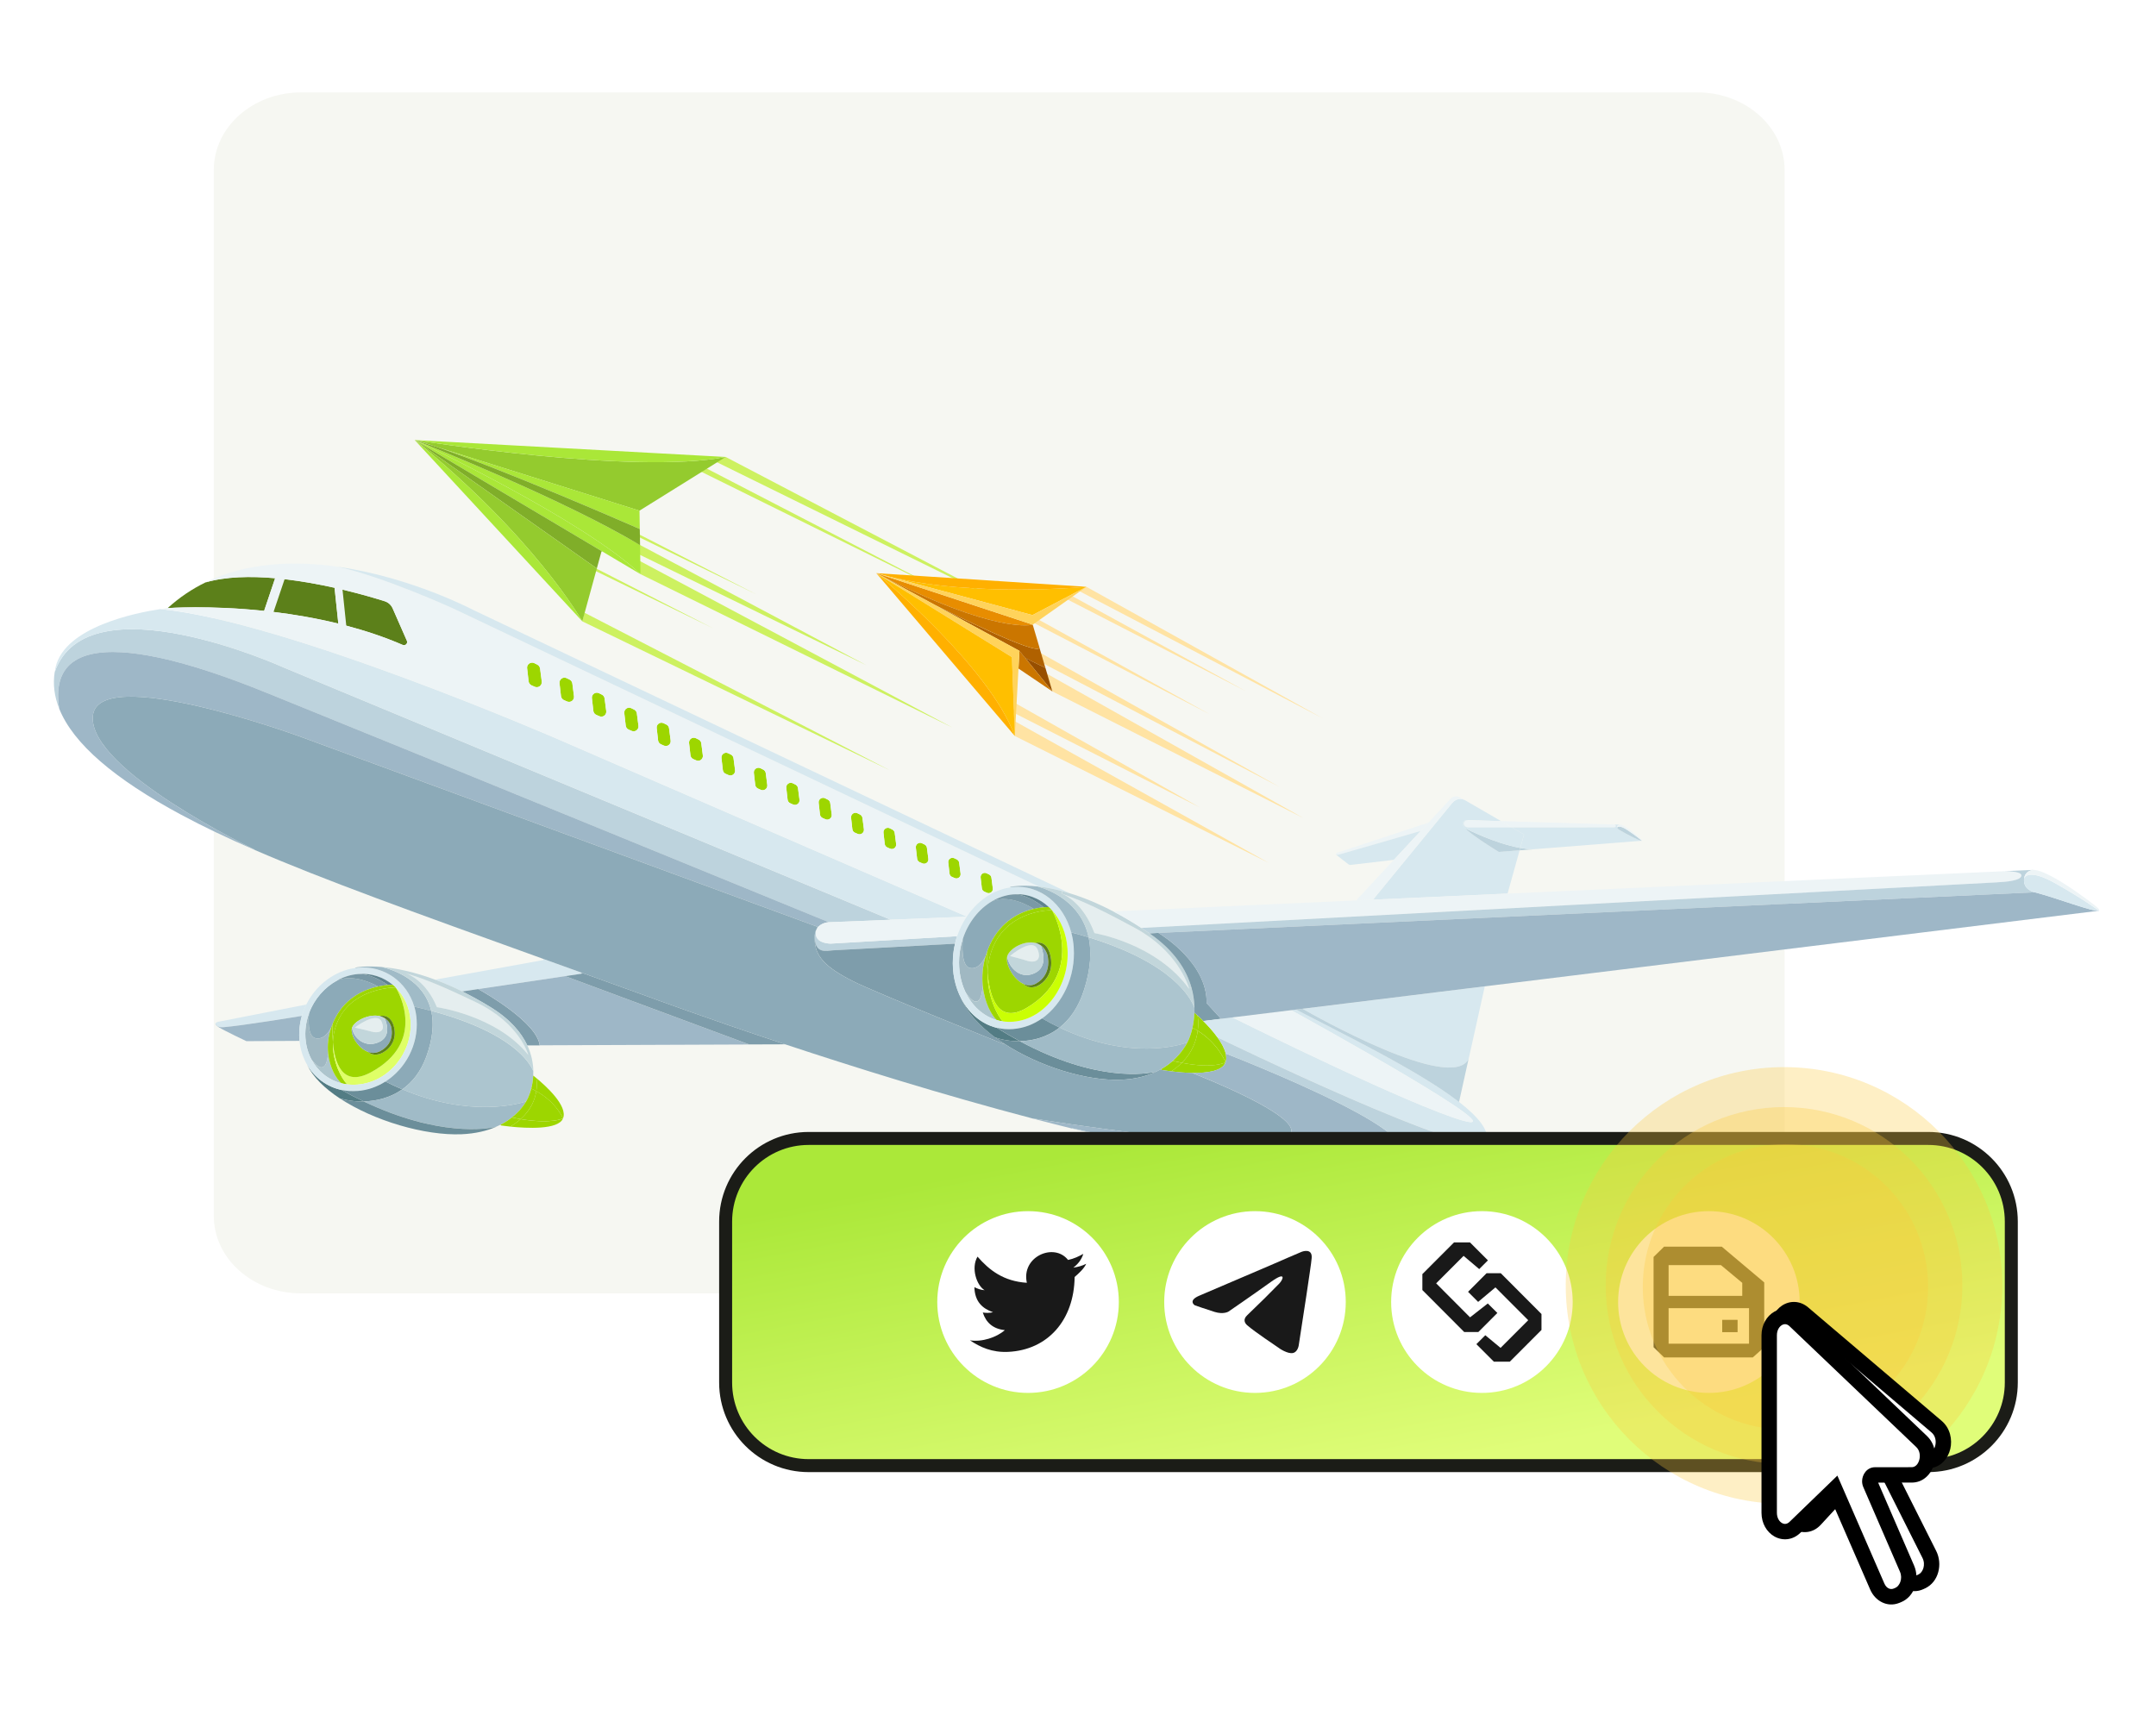 <svg width="280" height="222" viewBox="0 0 280 222" fill="none" xmlns="http://www.w3.org/2000/svg">
<path d="M220.427 12H39.105C32.842 12 27.766 16.506 27.766 22.064V157.937C27.766 163.494 32.842 168 39.105 168H220.427C226.689 168 231.766 163.494 231.766 157.937V22.064C231.766 16.506 226.689 12 220.427 12Z" fill="#F6F7F2"/>
<path d="M94.246 59.355L133.118 79.72L92.648 59.814L94.246 59.355Z" fill="#CDF160"/>
<path d="M75.898 79.58L115.577 100.059L75.629 80.711L75.898 79.58Z" fill="#CDF160"/>
<path d="M82.668 72.64L123.654 94.486L83.185 74.58L82.668 72.64Z" fill="#CDF160"/>
<path d="M81.359 69.851L112.547 86.424L82.824 71.93L81.359 69.851Z" fill="#CDF160"/>
<path d="M82.758 69.285L98.222 77.196L82.449 69.507L82.758 69.285Z" fill="#CDF160"/>
<path d="M77.16 73.706L92.625 81.617L76.852 73.928L77.16 73.706Z" fill="#CDF160"/>
<path d="M91.514 60.72L123.517 77.293L90.879 61.181L91.514 60.72Z" fill="#CDF160"/>
<path d="M53.859 57.157C54.251 57.222 82.282 61.707 94.246 59.355L83.047 66.332L56.793 58.081C55.691 57.705 54.696 57.39 53.859 57.161V57.157Z" fill="#94CB2E"/>
<path d="M94.246 59.355C82.282 61.707 54.251 57.222 53.859 57.157L94.246 59.355Z" fill="#AAE738"/>
<path d="M83.183 74.579L78.157 71.594L53.859 57.161C53.859 57.161 53.859 57.161 53.863 57.161C54.362 57.397 75.636 67.438 83.183 74.579Z" fill="#AAE738"/>
<path d="M78.16 71.594L78.099 71.691L77.51 73.838L53.859 57.161L78.16 71.594Z" fill="#80AE29"/>
<path d="M56.793 58.081L83.051 66.328L83.09 68.716C81.051 67.825 65.475 61.038 56.793 58.081Z" fill="#AAE738"/>
<path d="M53.863 57.161C54.327 57.344 73.263 64.854 83.123 70.817L83.184 74.579C75.636 67.438 54.362 57.397 53.863 57.161Z" fill="#AAE738"/>
<path d="M83.122 70.817C73.263 64.854 54.326 57.344 53.863 57.161H53.859L56.793 58.081C65.471 61.038 81.051 67.825 83.09 68.716L83.126 70.817H83.122Z" fill="#80AE29"/>
<path d="M75.625 80.707C75.528 80.539 69.324 69.647 53.859 57.161L77.51 73.838L75.625 80.711V80.707Z" fill="#94CB2E"/>
<path d="M75.625 80.707L53.855 57.157C69.327 69.646 75.532 80.539 75.625 80.707Z" fill="#AAE738"/>
<path d="M141.089 76.219L171.766 93.297L139.875 76.627L141.089 76.219Z" fill="#FFE3A3"/>
<path d="M131.172 93.336L164.751 112.068L131.793 95.602L131.172 93.336Z" fill="#FFE3A3"/>
<path d="M135.582 87.301L169.236 106.24L136.674 89.81L135.582 87.301Z" fill="#FFE3A3"/>
<path d="M134.059 84.212L166.194 102.231L134.306 85.561L134.059 84.212Z" fill="#FFE3A3"/>
<path d="M139.121 77.357L161.781 89.768L138.227 77.658L139.121 77.357Z" fill="#FFE3A3"/>
<path d="M134.758 80.414L157.145 92.796L133.875 80.708L134.758 80.414Z" fill="#FFE3A3"/>
<path d="M131.922 91.367L155.828 104.884L131.527 92.52L131.922 91.367Z" fill="#FFE3A3"/>
<path d="M141.089 76.219L134.084 79.895L115.539 74.916C126.591 77.608 141.089 76.219 141.089 76.219Z" fill="#FFBF00"/>
<path d="M113.809 74.45L141.093 76.219C141.093 76.219 126.598 77.611 115.543 74.915L113.809 74.45Z" fill="#FFB000"/>
<path d="M135.77 86.754L136.671 89.81L133.156 85.476L135.77 86.754Z" fill="#974F00"/>
<path d="M133.156 85.475L136.672 89.81L132.273 86.839H132.27L132.392 84.537L133.156 85.475Z" fill="#CB7600"/>
<path d="M113.809 74.45L134.12 81.137C134.12 81.137 129.431 82.522 113.809 74.45Z" fill="#E88D00"/>
<path d="M113.809 74.45C113.923 74.543 128.494 86.51 131.794 95.598L113.809 74.45Z" fill="#FFB000"/>
<path d="M132.393 84.538L121.398 78.574C122.838 79.301 134.813 85.304 134.992 84.126L135.768 86.757L133.154 85.483L132.389 84.541L132.393 84.538Z" fill="#B06100"/>
<path d="M121.403 78.57L113.809 74.45C129.431 82.522 134.12 81.137 134.12 81.137L135 84.122C134.821 85.3 122.846 79.297 121.406 78.57H121.403Z" fill="#CB7600"/>
<path d="M131.417 85.353L113.809 74.45L121.403 78.57L132.393 84.537L132.271 86.839L131.794 95.602L131.417 85.353Z" fill="#FFD35B"/>
<path d="M131.794 95.602C128.494 86.514 113.923 74.547 113.809 74.454L131.417 85.358L131.794 95.606V95.602Z" fill="#FFBF00"/>
<path d="M134.12 81.137L113.809 74.45C114.376 74.618 114.954 74.772 115.543 74.915L134.088 79.895L141.093 76.219L134.12 81.137Z" fill="#FFD35B"/>
<path d="M7.101 87.31C6.856 88.889 7.058 90.474 7.697 92.069C5.477 78.308 28.573 87.544 34.847 90.084C53.066 97.454 107.636 119.795 107.636 119.795L115.673 119.47L36.78 86.675C36.78 86.675 11.329 75.138 7.101 87.31Z" fill="#BDD3DD"/>
<path d="M7.229 86.637C7.176 86.861 7.134 87.085 7.102 87.309C11.335 75.143 36.786 86.674 36.786 86.674L115.679 119.464L125.542 119.069L125.552 119.058L72.467 96.023C72.467 96.023 37.154 80.666 20.809 79.118C17.753 79.577 8.454 81.402 7.229 86.637Z" fill="#D7E8EF"/>
<path d="M34.846 90.079C28.573 87.539 5.476 78.302 7.697 92.064C9.502 96.583 14.833 101.162 23.54 105.836C26.389 107.367 29.51 108.851 33.078 110.398L33.094 110.366C33.094 110.366 11.526 100.057 12.053 93.046C12.58 86.039 38.867 95.633 38.867 95.633L106.177 120.387C106.145 120.462 106.113 120.531 106.086 120.601C106.608 119.816 107.63 119.784 107.63 119.784C107.63 119.784 53.06 97.442 34.841 90.073L34.846 90.079Z" fill="#9EB7C7"/>
<path d="M21.777 78.991C21.777 78.991 27.124 78.596 34.298 79.353L35.73 75.106C32.524 74.818 29.318 74.887 26.688 75.65C24.957 76.493 23.306 77.593 21.777 78.985V78.991Z" fill="#5C801A"/>
<path d="M28.292 132.729C28.292 132.729 28.01 132.799 27.988 132.964C28.127 133.444 28.766 133.45 29.053 133.423C31.487 133.22 38.474 132.073 39.209 131.956C39.358 131.443 39.55 130.947 39.79 130.478L28.297 132.729H28.292Z" fill="#D7E8EF"/>
<path d="M29.047 133.423C28.76 133.45 28.126 133.445 27.982 132.965C27.966 133.066 28.046 133.205 28.334 133.381C29.245 133.946 32.003 135.238 32.003 135.238L38.862 135.2H38.9C38.852 134.715 38.846 134.224 38.884 133.722C38.932 133.114 39.038 132.527 39.203 131.956C38.468 132.073 31.481 133.221 29.047 133.423Z" fill="#9EB7C7"/>
<path d="M35.729 75.106L34.297 79.353C34.702 79.396 35.106 79.438 35.516 79.492L36.954 75.234C36.544 75.186 36.134 75.143 35.724 75.111L35.729 75.106Z" fill="#EDF4F6"/>
<path d="M36.961 75.233L35.523 79.492C38.17 79.812 41.035 80.292 43.938 81.007L43.448 76.349C41.467 75.906 39.235 75.495 36.961 75.233Z" fill="#5C801A"/>
<path d="M40.139 131.588C39.889 132.26 39.724 132.975 39.67 133.722C39.564 135.142 39.846 136.465 40.432 137.586C42.275 140.056 42.568 137.532 42.61 136.791C42.514 135.809 42.6 134.699 42.999 133.514H42.988C42.988 133.514 42.259 135.126 40.991 134.859C39.894 134.629 40.07 132.239 40.145 131.588H40.139Z" fill="#A0B8C2"/>
<path d="M40.434 137.58C41.243 139.128 42.628 140.27 44.348 140.707C43.741 140.216 42.803 138.759 42.612 136.785C42.569 137.527 42.276 140.051 40.434 137.58Z" fill="#ADC5CD"/>
<path d="M42.99 133.503H43.001C43.065 133.317 43.139 133.125 43.219 132.927C43.321 132.676 43.438 132.426 43.571 132.175C44.977 129.501 47.4 128.504 49.099 128.135C48.763 127.943 46.058 126.454 43.832 127.324C42.176 128.21 40.823 129.736 40.141 131.582C40.072 132.233 39.891 134.624 40.988 134.853C42.261 135.12 42.985 133.503 42.985 133.503H42.99Z" fill="#8CAAB8"/>
<path d="M43.241 135.393C43.134 134.16 43.203 133.114 43.219 132.933C43.134 133.13 43.065 133.322 43.001 133.509C42.602 134.694 42.511 135.803 42.612 136.785C42.804 138.76 43.741 140.216 44.349 140.707C44.593 140.771 44.844 140.819 45.105 140.846C44.37 140.152 43.166 137.932 43.241 135.387V135.393Z" fill="#9DD600"/>
<path d="M43.242 135.392C43.167 137.943 44.365 140.163 45.105 140.851C45.532 140.905 45.974 140.915 46.426 140.878C50.511 140.558 53.594 136.705 53.318 132.602C53.2 130.867 52.497 129.384 51.432 128.312C51.816 128.952 55.395 135.371 48.162 139.282C44.413 141.31 43.455 137.954 43.242 135.387V135.392Z" fill="#DFFF67"/>
<path d="M39.906 138.343C40.652 139.901 42.17 141.374 44.108 142.655C44.939 142.922 46.036 143.098 47.229 143.066C46.297 142.623 45.333 142.126 44.337 141.572C42.431 141.161 40.865 139.976 39.906 138.338V138.343Z" fill="#537C84"/>
<path d="M44.186 132.01C43.542 133.135 43.27 134.293 43.238 135.393C43.451 137.954 44.41 141.31 48.159 139.288C55.397 135.377 51.812 128.957 51.429 128.317C51.413 128.301 51.397 128.28 51.376 128.264C51.024 128.264 46.269 128.37 44.181 132.01H44.186ZM47.776 136.625C46.412 136.108 45.385 134.256 45.747 133.429C46.13 132.559 47.935 131.668 49.32 131.988C49.32 131.988 50.774 131.551 51.189 133.504C51.605 135.457 50.215 136.583 49.389 136.871C48.59 137.148 48.042 136.86 47.776 136.625Z" fill="#9DD600"/>
<path d="M53.802 130.755C52.843 127.5 49.867 125.409 46.506 125.692C46.394 125.702 46.277 125.713 46.165 125.729C43.465 126.086 41.042 127.938 39.78 130.473C39.546 130.942 39.349 131.438 39.2 131.951C39.034 132.516 38.928 133.109 38.88 133.717C38.843 134.219 38.848 134.715 38.896 135.19C39.008 136.337 39.359 137.404 39.897 138.327C39.897 138.327 39.897 138.333 39.902 138.338C40.866 139.971 42.427 141.161 44.333 141.572C44.988 141.716 45.686 141.764 46.416 141.705C47.747 141.604 48.983 141.161 50.053 140.478C52.657 138.818 54.319 135.718 54.1 132.474C54.058 131.871 53.956 131.294 53.797 130.75L53.802 130.755ZM43.833 127.324C44.663 126.881 45.569 126.599 46.506 126.519C48.2 126.375 49.787 126.908 51.006 127.917C51.139 128.023 51.262 128.141 51.384 128.258C51.395 128.258 51.406 128.258 51.406 128.258C51.406 128.258 51.416 128.274 51.438 128.312C52.503 129.384 53.206 130.867 53.323 132.602C53.594 136.705 50.516 140.558 46.431 140.878C45.979 140.915 45.537 140.905 45.111 140.851C44.85 140.819 44.6 140.771 44.355 140.712C42.64 140.28 41.25 139.133 40.44 137.586C39.855 136.465 39.572 135.142 39.679 133.722C39.737 132.981 39.897 132.266 40.147 131.588C40.834 129.742 42.182 128.21 43.838 127.33L43.833 127.324Z" fill="#D7E8EF"/>
<path d="M43.83 127.324C46.056 126.454 48.761 127.943 49.096 128.135C49.587 128.028 50.018 127.975 50.343 127.943V127.932C50.343 127.932 48.308 126.411 46.498 126.518C45.56 126.598 44.655 126.881 43.824 127.324H43.83Z" fill="#7A99A6"/>
<path d="M46.418 141.704C45.689 141.763 44.996 141.71 44.336 141.571C45.332 142.126 46.296 142.622 47.228 143.065C48.857 143.028 50.673 142.606 52.244 141.496C51.531 141.197 50.801 140.861 50.056 140.482C48.98 141.171 47.744 141.608 46.418 141.71V141.704Z" fill="#6B8E9A"/>
<path d="M47.778 136.625C48.273 136.811 48.811 136.827 49.344 136.55C51.485 135.445 50.771 133.284 50.771 133.284C50.59 132.793 50.302 132.457 49.951 132.238C50.212 132.825 50.862 134.666 49.147 135.392C47.091 136.256 45.664 134.357 45.749 133.428C45.387 134.261 46.415 136.107 47.778 136.625Z" fill="#8CAAB8"/>
<path d="M49.555 132.724C48.926 131.278 46.066 133.471 46.066 133.471C46.066 133.471 47.611 133.812 48.276 134.004C48.942 134.197 50.162 134.117 49.555 132.724Z" fill="#E5EEEF"/>
<path d="M66.475 145.146C67.466 144.367 68.041 143.562 68.334 143.06C67.338 143.391 61.038 145.194 52.251 141.491C50.68 142.606 48.864 143.028 47.234 143.06C56.938 147.676 63.211 146.635 64.409 146.368C64.617 146.278 64.819 146.182 65.011 146.086C65.581 145.792 66.066 145.472 66.481 145.141L66.475 145.146Z" fill="#A0BBC7"/>
<path d="M43.449 76.349L43.939 81.007C44.285 81.092 44.626 81.183 44.972 81.274L44.482 76.589C44.147 76.509 43.801 76.434 43.449 76.349Z" fill="#EDF4F6"/>
<path d="M46.506 125.691C49.867 125.403 52.844 127.495 53.802 130.755C54.569 130.931 55.304 131.112 55.996 131.299C55.075 127.303 51.086 125.969 49.6 125.606C47.508 125.419 46.309 125.648 46.16 125.68V125.734C46.277 125.718 46.395 125.707 46.506 125.696V125.691Z" fill="#A0BBC7"/>
<path d="M44.48 76.584L44.97 81.269C47.425 81.915 49.902 82.736 52.304 83.772C52.645 83.916 52.991 83.569 52.842 83.233L50.994 79.023C50.797 78.58 50.424 78.243 49.966 78.099C48.954 77.779 46.968 77.182 44.48 76.589V76.584Z" fill="#5C801A"/>
<path d="M46.504 126.518C48.315 126.412 50.349 127.932 50.349 127.932V127.943C50.706 127.911 50.945 127.916 51.004 127.916C49.784 126.908 48.203 126.374 46.504 126.518Z" fill="#5F838F"/>
<path d="M49.323 131.983C47.938 131.668 46.133 132.554 45.75 133.424C45.664 134.352 47.092 136.252 49.147 135.387C50.862 134.662 50.212 132.821 49.952 132.234C49.76 132.116 49.547 132.031 49.318 131.978L49.323 131.983ZM46.075 133.472C46.075 133.472 48.934 131.279 49.563 132.725C50.17 134.117 48.95 134.197 48.285 134.005C47.619 133.813 46.075 133.472 46.075 133.472Z" fill="#C2D6DB"/>
<path d="M49.32 131.982C49.544 132.035 49.757 132.115 49.954 132.238C50.306 132.457 50.599 132.793 50.774 133.284C50.774 133.284 51.483 135.445 49.347 136.55C48.814 136.827 48.276 136.811 47.781 136.624C48.047 136.859 48.596 137.147 49.395 136.87C50.22 136.582 51.605 135.456 51.195 133.503C50.785 131.55 49.326 131.982 49.326 131.982H49.32Z" fill="#5C801A"/>
<path d="M49.102 128.135C47.403 128.503 44.98 129.501 43.574 132.174C43.441 132.425 43.323 132.676 43.222 132.927C43.206 133.108 43.142 134.154 43.243 135.386C43.275 134.287 43.542 133.129 44.191 132.003C46.279 128.364 51.035 128.263 51.386 128.258C51.264 128.135 51.136 128.023 51.008 127.916C50.95 127.916 50.715 127.916 50.353 127.943C50.028 127.969 49.597 128.023 49.107 128.135H49.102Z" fill="#9DD600"/>
<path d="M54.11 132.478C54.328 135.717 52.667 138.818 50.062 140.482C50.808 140.861 51.538 141.198 52.251 141.496C53.529 140.589 54.648 139.223 55.372 137.233C56.256 134.794 56.357 132.847 56.001 131.299C55.308 131.112 54.573 130.931 53.806 130.755C53.971 131.299 54.073 131.875 54.11 132.478Z" fill="#8CAAB8"/>
<path d="M52.684 126.412C52.992 126.513 55.341 127.394 56.736 130.82C56.736 130.82 64.512 131.898 68.612 137.031C68.612 137.031 67.505 132.922 61.859 130.206C56.252 127.506 54.457 126.967 52.684 126.412Z" fill="#E5EEEF"/>
<path d="M68.993 141.396C69.116 140.921 69.217 140.35 69.249 139.709C69.26 139.523 69.265 139.336 69.26 139.138C68.823 138.055 66.56 134.123 55.999 131.3C56.356 132.847 56.255 134.79 55.371 137.233C54.652 139.224 53.533 140.59 52.25 141.497C61.037 145.195 67.337 143.391 68.333 143.066C68.514 142.756 68.589 142.564 68.589 142.564C68.701 142.313 68.855 141.913 68.988 141.401L68.993 141.396Z" fill="#ACC5CF"/>
<path d="M62.115 128.471L73.554 126.769L75.519 126.476L75.562 126.353C73.858 125.739 72.201 125.147 70.593 124.565L70.545 124.704L56.619 127.228L56.598 127.287C57.668 127.692 58.808 128.178 60.017 128.776L62.11 128.466L62.115 128.471Z" fill="#D7E8EF"/>
<path d="M62.112 128.472L60.02 128.781C61.17 129.352 62.384 130.014 63.657 130.793C66.245 132.378 67.704 134.123 68.477 135.787H70.09C69.739 132.81 63.029 128.984 62.107 128.472H62.112Z" fill="#7E9DAB"/>
<path d="M64.405 146.374C63.207 146.64 56.933 147.681 47.23 143.065C46.032 143.097 44.94 142.916 44.109 142.654C48.535 145.578 55.17 147.526 59.942 147.329C61.769 147.249 63.239 146.88 64.405 146.379V146.374Z" fill="#6B8E9A"/>
<path d="M73.552 126.77L62.113 128.472C63.035 128.984 69.745 132.805 70.096 135.777L97.299 135.67L73.574 126.86L73.563 126.775L73.552 126.77Z" fill="#9EB7C7"/>
<path d="M65.004 146.091L65.052 146.181C65.052 146.181 65.542 146.256 66.277 146.336C66.799 146.032 67.235 145.701 67.613 145.365C67.257 145.301 66.873 145.231 66.474 145.151C66.058 145.477 65.574 145.802 65.004 146.096V146.091Z" fill="#9DD600"/>
<path d="M68.335 143.06C68.042 143.561 67.462 144.372 66.477 145.146C66.881 145.232 67.259 145.301 67.616 145.36C68.985 144.132 69.491 142.772 69.651 141.726C69.443 141.608 69.225 141.496 68.996 141.39C68.862 141.907 68.708 142.302 68.596 142.553C68.596 142.553 68.522 142.745 68.341 143.054L68.335 143.06Z" fill="#9DD600"/>
<path d="M67.614 145.366C67.236 145.702 66.794 146.027 66.277 146.337C68.381 146.556 72.513 146.78 73.121 145.27C73.121 145.27 71.693 146.038 67.614 145.366Z" fill="#9DD600"/>
<path d="M52.684 126.412C54.457 126.967 56.252 127.506 61.859 130.206C67.505 132.922 68.612 137.03 68.612 137.03C64.512 131.897 56.736 130.819 56.736 130.819C55.341 127.393 52.992 126.513 52.684 126.412ZM69.262 139.133C69.246 138.124 69.038 136.977 68.484 135.782C67.712 134.122 66.253 132.372 63.665 130.787C62.392 130.008 61.178 129.346 60.028 128.776C58.819 128.178 57.679 127.687 56.608 127.287C53.717 126.198 51.352 125.755 49.605 125.601C51.091 125.963 55.08 127.292 56.001 131.294C66.567 134.112 68.831 138.044 69.262 139.133Z" fill="#C2D6DB"/>
<path d="M69.651 140.029C69.47 139.885 69.337 139.773 69.252 139.709C69.22 140.349 69.119 140.926 68.996 141.395C69.225 141.502 69.443 141.614 69.651 141.731C69.784 140.862 69.683 140.211 69.651 140.029Z" fill="#9DD600"/>
<path d="M69.648 141.727C69.488 142.772 68.987 144.138 67.613 145.36C71.698 146.033 73.12 145.264 73.12 145.264C73.12 145.264 72.257 143.173 69.648 141.727Z" fill="#9DD600"/>
<path d="M69.398 86.141C68.929 85.906 68.391 86.284 68.45 86.802L68.641 88.494C68.668 88.728 68.817 88.926 69.03 89.022L69.44 89.203C69.909 89.406 70.42 89.022 70.351 88.515L70.133 86.834C70.101 86.615 69.968 86.429 69.77 86.327L69.387 86.135L69.398 86.141Z" fill="#9DD600"/>
<path d="M73.121 145.269C73.776 143.636 70.841 141.011 69.648 140.029C69.68 140.205 69.782 140.862 69.648 141.731C72.258 143.183 73.121 145.269 73.121 145.269Z" fill="#9DD600"/>
<path d="M75.524 126.475L73.559 126.769L73.569 126.854L97.294 135.664L101.97 135.648C91.436 132.158 84.279 129.495 84.279 129.495L84.045 129.41C81.084 128.343 78.261 127.324 75.566 126.353L75.524 126.475Z" fill="#7E9DAB"/>
<path d="M73.597 88.089C73.133 87.859 72.606 88.233 72.665 88.745L72.856 90.415C72.883 90.645 73.032 90.842 73.24 90.938L73.644 91.114C74.108 91.317 74.614 90.938 74.544 90.436L74.332 88.777C74.305 88.564 74.172 88.377 73.975 88.275L73.597 88.089Z" fill="#9DD600"/>
<path d="M77.793 90.042C77.34 89.818 76.813 90.186 76.872 90.687L77.058 92.336C77.085 92.566 77.228 92.763 77.442 92.854L77.841 93.03C78.299 93.227 78.794 92.854 78.73 92.358L78.517 90.719C78.491 90.506 78.358 90.319 78.166 90.223L77.788 90.036L77.793 90.042Z" fill="#9DD600"/>
<path d="M81.989 91.989C81.542 91.764 81.02 92.127 81.079 92.629L81.265 94.256C81.292 94.481 81.436 94.678 81.643 94.769L82.037 94.939C82.485 95.137 82.98 94.763 82.916 94.278L82.708 92.661C82.682 92.453 82.549 92.271 82.362 92.175L81.989 91.994V91.989Z" fill="#9DD600"/>
<path d="M86.185 93.937C85.743 93.718 85.232 94.076 85.285 94.567L85.466 96.173C85.493 96.397 85.631 96.589 85.839 96.674L86.228 96.845C86.67 97.037 87.16 96.674 87.096 96.189L86.888 94.593C86.861 94.385 86.734 94.204 86.547 94.113L86.18 93.931L86.185 93.937Z" fill="#9DD600"/>
<path d="M90.378 95.889C89.941 95.671 89.435 96.023 89.488 96.514L89.669 98.104C89.696 98.323 89.834 98.51 90.037 98.6L90.42 98.766C90.862 98.958 91.341 98.595 91.278 98.12L91.075 96.54C91.049 96.338 90.921 96.156 90.74 96.066L90.378 95.889Z" fill="#9DD600"/>
<path d="M94.573 97.837C94.141 97.623 93.646 97.97 93.699 98.45L93.88 100.019C93.902 100.238 94.04 100.419 94.243 100.51L94.621 100.676C95.057 100.862 95.531 100.505 95.467 100.041L95.265 98.488C95.238 98.285 95.116 98.109 94.935 98.018L94.578 97.842L94.573 97.837Z" fill="#9DD600"/>
<path d="M98.769 99.785C98.343 99.572 97.853 99.918 97.906 100.388L98.082 101.936C98.103 102.149 98.242 102.33 98.439 102.421L98.812 102.587C99.238 102.773 99.706 102.421 99.648 101.957L99.451 100.42C99.424 100.223 99.302 100.047 99.121 99.956L98.769 99.78V99.785Z" fill="#9DD600"/>
<path d="M102.965 101.738C102.545 101.53 102.06 101.872 102.113 102.336L102.284 103.862C102.31 104.07 102.444 104.257 102.635 104.337L103.003 104.497C103.423 104.678 103.887 104.331 103.828 103.878L103.631 102.362C103.605 102.165 103.482 101.994 103.306 101.909L102.96 101.738H102.965Z" fill="#9DD600"/>
<path d="M107.866 122.57C107.866 122.57 105.342 122.57 106.087 120.606C105.885 120.911 105.762 121.327 105.8 121.892C105.938 123.931 107.339 123.499 108.148 123.44C108.958 123.381 123.518 122.607 124.024 122.581C124.098 122.25 124.194 121.924 124.301 121.604L107.866 122.57Z" fill="#BDD3DD"/>
<path d="M115.673 119.465L107.637 119.79C107.637 119.79 106.609 119.822 106.092 120.607C105.342 122.576 107.871 122.57 107.871 122.57L124.306 121.604C124.615 120.687 125.03 119.833 125.547 119.064L115.684 119.459L115.673 119.465Z" fill="#EDF4F6"/>
<path d="M107.162 103.686C106.747 103.483 106.267 103.814 106.32 104.278L106.491 105.783C106.512 105.991 106.645 106.172 106.837 106.253L107.199 106.413C107.615 106.594 108.073 106.253 108.014 105.804L107.822 104.31C107.796 104.118 107.678 103.947 107.503 103.862L107.162 103.691V103.686Z" fill="#9DD600"/>
<path d="M111.353 105.633C110.948 105.43 110.474 105.761 110.528 106.215L110.693 107.698C110.714 107.901 110.847 108.082 111.033 108.163L111.396 108.317C111.806 108.499 112.253 108.157 112.194 107.714L112.003 106.242C111.976 106.049 111.859 105.884 111.689 105.799L111.353 105.633Z" fill="#9DD600"/>
<path d="M114.734 108.157L114.899 109.619C114.92 109.822 115.048 109.998 115.234 110.078L115.591 110.233C115.996 110.409 116.438 110.078 116.379 109.641L116.193 108.189C116.166 108.002 116.049 107.837 115.884 107.752L115.554 107.586C115.149 107.389 114.686 107.714 114.734 108.163V108.157Z" fill="#9DD600"/>
<path d="M119.789 112.144C120.188 112.32 120.625 111.989 120.566 111.557L120.38 110.126C120.358 109.94 120.241 109.78 120.076 109.694L119.746 109.534C119.346 109.337 118.888 109.657 118.942 110.1L119.107 111.541C119.128 111.738 119.256 111.909 119.437 111.989L119.789 112.138V112.144Z" fill="#9DD600"/>
<path d="M123.942 111.482C123.547 111.284 123.1 111.604 123.148 112.036L123.308 113.456C123.329 113.653 123.457 113.824 123.633 113.899L123.979 114.048C124.373 114.219 124.799 113.899 124.746 113.472L124.565 112.058C124.543 111.876 124.426 111.716 124.261 111.631L123.936 111.471L123.942 111.482Z" fill="#9DD600"/>
<path d="M125.039 121.951C124.783 122.725 124.623 123.552 124.57 124.411C124.469 126.044 124.772 127.57 125.385 128.867C127.297 131.716 127.584 128.845 127.627 127.976C127.52 126.839 127.595 125.558 128.005 124.192H127.994C127.994 124.192 127.254 126.044 125.944 125.729C124.804 125.457 124.975 122.688 125.044 121.951H125.039Z" fill="#A0B8C2"/>
<path d="M127.629 127.98C127.586 128.85 127.299 131.721 125.387 128.872C126.233 130.659 127.677 131.988 129.45 132.505C128.822 131.934 127.847 130.259 127.629 127.986V127.98Z" fill="#ADC5CD"/>
<path d="M129.452 132.5C129.707 132.575 129.968 132.634 130.234 132.671C129.468 131.87 128.211 129.304 128.269 126.369C128.152 124.944 128.216 123.733 128.227 123.53C128.141 123.754 128.067 123.979 128.003 124.197C127.598 125.563 127.518 126.844 127.625 127.981C127.843 130.254 128.812 131.929 129.446 132.5H129.452Z" fill="#9DD600"/>
<path d="M128.138 113.434C127.755 113.242 127.307 113.552 127.355 113.984L127.515 115.382C127.536 115.574 127.659 115.745 127.84 115.819L128.181 115.969C128.569 116.134 128.99 115.819 128.937 115.398L128.756 114.005C128.734 113.824 128.623 113.669 128.457 113.589L128.138 113.434Z" fill="#9DD600"/>
<path d="M130.391 135.552C129.987 135.29 129.598 135.018 129.225 134.741C127.207 133.247 125.63 131.539 124.853 129.73C124.853 129.73 124.853 129.73 124.853 129.72C124.054 128.209 123.644 126.369 123.766 124.4C123.804 123.775 123.894 123.167 124.033 122.58C123.527 122.607 108.956 123.386 108.157 123.439C107.358 123.492 105.942 123.93 105.809 121.892C105.793 124.223 107.236 125.648 110.74 127.43C113.696 128.935 130.365 135.611 130.365 135.611L130.402 135.552H130.391Z" fill="#7E9DAB"/>
<path d="M124.849 129.73C125.632 131.534 127.208 133.242 129.221 134.741C130.079 135.05 131.213 135.264 132.443 135.243C131.474 134.725 130.473 134.143 129.44 133.498C127.469 133.012 125.85 131.63 124.844 129.736L124.849 129.73Z" fill="#537C84"/>
<path d="M119.106 111.54L118.941 110.099C118.893 109.657 119.351 109.336 119.745 109.534L120.075 109.694C120.24 109.779 120.357 109.939 120.379 110.126L120.565 111.556C120.624 111.988 120.187 112.314 119.788 112.143L119.436 111.994C119.255 111.914 119.127 111.743 119.106 111.545V111.54ZM114.904 109.619L114.739 108.157C114.691 107.709 115.154 107.383 115.559 107.581L115.889 107.746C116.06 107.832 116.177 107.997 116.198 108.184L116.385 109.635C116.443 110.073 116.001 110.409 115.596 110.227L115.24 110.073C115.053 109.993 114.925 109.817 114.904 109.614V109.619ZM110.532 106.215C110.479 105.761 110.953 105.43 111.357 105.633L111.693 105.799C111.863 105.884 111.98 106.049 112.007 106.241L112.199 107.714C112.252 108.157 111.805 108.493 111.4 108.317L111.038 108.162C110.846 108.082 110.718 107.901 110.697 107.698L110.532 106.215ZM128.937 115.398C128.99 115.814 128.569 116.134 128.181 115.969L127.84 115.82C127.664 115.74 127.542 115.574 127.515 115.382L127.355 113.984C127.307 113.552 127.749 113.242 128.138 113.434L128.458 113.589C128.623 113.669 128.729 113.829 128.756 114.005L128.937 115.398ZM134.758 115.142C134.806 115.147 134.854 115.153 134.907 115.158L58.853 79.038C58.853 79.038 49.746 74.876 43.797 73.606C38.195 72.817 32.06 73.025 26.687 75.65C29.312 74.887 32.523 74.823 35.729 75.106C36.139 75.138 36.55 75.18 36.959 75.228C39.233 75.49 41.465 75.906 43.446 76.344C43.797 76.424 44.144 76.504 44.479 76.584C46.966 77.176 48.953 77.774 49.965 78.094C50.422 78.238 50.795 78.574 50.992 79.017L52.84 83.227C52.989 83.569 52.643 83.915 52.302 83.766C49.906 82.731 47.429 81.915 44.969 81.263C44.623 81.173 44.277 81.082 43.936 80.997C41.028 80.287 38.168 79.801 35.522 79.481C35.112 79.433 34.702 79.385 34.302 79.343C27.134 78.585 21.782 78.98 21.782 78.98C21.782 78.98 21.42 79.017 20.812 79.108C37.162 80.655 72.476 96.012 72.476 96.012L125.555 119.048C126.935 116.988 128.974 115.564 131.211 115.249V115.19C131.355 115.158 132.596 114.902 134.758 115.137V115.142ZM123.153 112.036C123.105 111.604 123.553 111.284 123.947 111.481L124.272 111.642C124.437 111.722 124.549 111.882 124.575 112.068L124.756 113.482C124.815 113.909 124.384 114.23 123.989 114.059L123.643 113.909C123.462 113.835 123.34 113.664 123.318 113.466L123.159 112.047L123.153 112.036ZM68.455 86.802C68.396 86.285 68.934 85.906 69.403 86.141L69.786 86.333C69.983 86.429 70.116 86.621 70.148 86.84L70.367 88.52C70.43 89.027 69.919 89.412 69.456 89.209L69.046 89.027C68.833 88.931 68.684 88.734 68.657 88.499L68.465 86.808L68.455 86.802ZM72.662 88.745C72.603 88.232 73.136 87.859 73.594 88.088L73.972 88.275C74.164 88.371 74.297 88.558 74.329 88.777L74.542 90.436C74.606 90.938 74.1 91.317 73.642 91.114L73.237 90.938C73.024 90.842 72.88 90.644 72.854 90.415L72.662 88.745ZM76.869 90.687C76.811 90.185 77.338 89.817 77.79 90.041L78.169 90.228C78.36 90.324 78.493 90.505 78.52 90.724L78.733 92.362C78.797 92.859 78.296 93.232 77.844 93.035L77.444 92.859C77.237 92.768 77.088 92.571 77.061 92.341L76.874 90.692L76.869 90.687ZM81.076 92.629C81.018 92.133 81.54 91.765 81.987 91.989L82.36 92.17C82.546 92.266 82.679 92.448 82.706 92.656L82.914 94.273C82.978 94.764 82.482 95.132 82.035 94.934L81.641 94.764C81.433 94.673 81.289 94.481 81.263 94.251L81.076 92.624V92.629ZM85.284 94.572C85.225 94.081 85.736 93.723 86.183 93.942L86.551 94.123C86.737 94.219 86.865 94.395 86.892 94.604L87.1 96.199C87.163 96.685 86.673 97.047 86.231 96.855L85.843 96.685C85.64 96.594 85.496 96.402 85.47 96.183L85.289 94.577L85.284 94.572ZM89.491 96.514C89.437 96.028 89.938 95.671 90.38 95.89L90.742 96.066C90.928 96.156 91.051 96.332 91.078 96.541L91.28 98.12C91.344 98.595 90.865 98.958 90.423 98.766L90.039 98.6C89.837 98.51 89.698 98.323 89.672 98.104L89.491 96.514ZM93.698 98.456C93.645 97.976 94.14 97.624 94.571 97.843L94.928 98.019C95.109 98.109 95.237 98.285 95.258 98.488L95.461 100.041C95.519 100.511 95.045 100.868 94.614 100.676L94.236 100.511C94.039 100.425 93.9 100.238 93.874 100.02L93.692 98.451L93.698 98.456ZM97.905 100.399C97.852 99.924 98.342 99.582 98.768 99.796L99.119 99.972C99.3 100.062 99.423 100.233 99.449 100.436L99.646 101.973C99.705 102.437 99.236 102.789 98.81 102.602L98.438 102.437C98.24 102.352 98.102 102.165 98.081 101.951L97.905 100.404V100.399ZM102.112 102.341C102.059 101.871 102.544 101.535 102.964 101.743L103.31 101.914C103.486 102.005 103.609 102.175 103.635 102.368L103.832 103.883C103.891 104.342 103.428 104.689 103.007 104.502L102.639 104.342C102.442 104.256 102.309 104.075 102.288 103.867L102.117 102.341H102.112ZM106.319 104.283C106.266 103.824 106.745 103.488 107.161 103.691L107.502 103.862C107.677 103.947 107.8 104.118 107.821 104.31L108.013 105.804C108.071 106.252 107.619 106.599 107.198 106.412L106.836 106.252C106.644 106.167 106.511 105.991 106.49 105.783L106.319 104.278V104.283Z" fill="#EDF4F6"/>
<path d="M136.654 118.274C137.762 119.517 138.502 121.236 138.635 123.231C138.949 127.964 135.802 132.377 131.595 132.708C131.126 132.745 130.674 132.729 130.232 132.665C129.965 132.628 129.704 132.569 129.449 132.495C127.675 131.982 126.237 130.648 125.385 128.861C124.773 127.569 124.469 126.038 124.571 124.405C124.624 123.546 124.784 122.724 125.039 121.945C125.732 119.827 127.105 118.082 128.804 117.079C129.656 116.577 130.588 116.257 131.558 116.172C133.304 116.017 134.945 116.641 136.207 117.821C136.34 117.943 136.473 118.077 136.601 118.215C136.612 118.215 136.622 118.215 136.622 118.215C136.622 118.215 136.633 118.237 136.654 118.274ZM139.12 121.113C138.103 117.351 135.019 114.918 131.558 115.222C131.44 115.233 131.323 115.243 131.206 115.265C128.969 115.579 126.93 117.004 125.55 119.064L125.577 119.075H125.54C125.029 119.843 124.608 120.697 124.299 121.614C124.192 121.935 124.102 122.26 124.022 122.591C123.884 123.178 123.793 123.786 123.756 124.411C123.633 126.38 124.043 128.215 124.842 129.731C124.842 129.731 124.842 129.736 124.842 129.741C125.849 131.636 127.468 133.018 129.438 133.503C130.12 133.674 130.839 133.733 131.59 133.674C132.958 133.567 134.231 133.071 135.328 132.292C138.002 130.403 139.69 126.844 139.439 123.103C139.392 122.41 139.28 121.748 139.115 121.118L139.12 121.113Z" fill="#D7E8EF"/>
<path d="M128.809 117.079C127.111 118.082 125.737 119.832 125.044 121.945C124.98 122.681 124.81 125.451 125.944 125.723C127.254 126.038 127.995 124.181 127.995 124.181H128.005C128.069 123.967 128.144 123.743 128.229 123.519C128.33 123.231 128.453 122.948 128.586 122.66C130.013 119.587 132.511 118.461 134.257 118.05C133.927 117.836 131.11 116.081 128.815 117.073L128.809 117.079Z" fill="#8CAAB8"/>
<path d="M131.566 116.172C130.597 116.257 129.665 116.572 128.812 117.079C131.113 116.087 133.925 117.842 134.255 118.056C134.761 117.938 135.203 117.88 135.539 117.848V117.832C135.539 117.832 133.424 116.06 131.566 116.172Z" fill="#7A99A6"/>
<path d="M131.597 133.664C130.846 133.722 130.127 133.664 129.445 133.493C130.478 134.139 131.48 134.72 132.449 135.238C134.132 135.206 135.996 134.736 137.609 133.466C136.869 133.114 136.113 132.719 135.341 132.276C134.238 133.055 132.971 133.552 131.602 133.658L131.597 133.664Z" fill="#6B8E9A"/>
<path d="M135.164 122.788C135.436 123.471 136.118 125.595 134.355 126.411C132.246 127.388 130.755 125.189 130.835 124.122C130.467 125.077 131.538 127.217 132.949 127.82C133.46 128.039 134.014 128.06 134.563 127.745C136.762 126.491 136.011 123.994 136.011 123.994C135.819 123.428 135.521 123.039 135.159 122.788H135.164Z" fill="#8CAAB8"/>
<path d="M131.168 124.176C131.168 124.176 132.76 124.581 133.447 124.811C134.134 125.035 135.391 124.955 134.757 123.343C134.097 121.673 131.168 124.176 131.168 124.176Z" fill="#E5EEEF"/>
<path d="M131.56 115.217C135.022 114.913 138.105 117.351 139.122 121.108C139.916 121.316 140.672 121.529 141.386 121.748C140.4 117.143 136.294 115.574 134.755 115.142C132.593 114.907 131.352 115.163 131.203 115.195V115.254C131.326 115.238 131.443 115.222 131.56 115.211V115.217Z" fill="#A0BBC7"/>
<path d="M131.171 124.176C131.171 124.176 134.1 121.668 134.76 123.344C135.399 124.95 134.137 125.035 133.45 124.811C132.763 124.581 131.171 124.176 131.171 124.176ZM134.355 126.412C136.118 125.595 135.436 123.472 135.165 122.789C134.962 122.65 134.744 122.548 134.51 122.49C133.082 122.111 131.224 123.119 130.835 124.123C130.755 125.19 132.241 127.388 134.355 126.412Z" fill="#C2D6DB"/>
<path d="M133.373 130.889C140.807 126.439 137.047 119 136.653 118.275C136.637 118.253 136.616 118.237 136.6 118.216C136.238 118.216 131.338 118.296 129.214 122.474C128.559 123.765 128.287 125.099 128.266 126.364C128.505 129.32 129.522 133.189 133.373 130.889ZM132.952 127.821C131.541 127.218 130.465 125.073 130.838 124.123C131.227 123.12 133.08 122.116 134.512 122.49C134.512 122.49 136.009 121.994 136.451 124.251C136.893 126.508 135.476 127.794 134.624 128.12C133.804 128.429 133.229 128.093 132.957 127.826L132.952 127.821Z" fill="#9DD600"/>
<path d="M131.562 116.171C133.426 116.059 135.535 117.831 135.535 117.831V117.847C135.908 117.815 136.153 117.82 136.212 117.82C134.95 116.641 133.309 116.022 131.562 116.171Z" fill="#5F838F"/>
<path d="M136.015 123.994C136.015 123.994 136.766 126.491 134.567 127.745C134.018 128.06 133.464 128.039 132.953 127.82C133.225 128.092 133.8 128.428 134.62 128.114C135.472 127.788 136.889 126.502 136.447 124.245C136.005 121.988 134.508 122.479 134.508 122.479C134.737 122.543 134.961 122.644 135.163 122.783C135.525 123.034 135.829 123.429 136.015 123.989V123.994Z" fill="#5C801A"/>
<path d="M134.255 118.055C132.508 118.466 130.016 119.598 128.583 122.666C128.45 122.954 128.327 123.242 128.226 123.525C128.216 123.728 128.152 124.939 128.269 126.364C128.29 125.099 128.562 123.765 129.217 122.474C131.342 118.296 136.246 118.216 136.603 118.216C136.475 118.077 136.348 117.943 136.209 117.821C136.151 117.821 135.906 117.815 135.533 117.847C135.197 117.874 134.755 117.933 134.249 118.055H134.255Z" fill="#9DD600"/>
<path d="M138.636 123.232C138.503 121.236 137.763 119.518 136.655 118.274C137.044 119 140.809 126.439 133.375 130.889C129.524 133.194 128.513 129.32 128.268 126.364C128.209 129.299 129.466 131.865 130.233 132.666C130.669 132.73 131.127 132.746 131.596 132.708C135.803 132.378 138.956 127.959 138.636 123.232Z" fill="#CAFF04"/>
<path d="M137.978 115.756C138.281 115.836 138.595 115.927 138.92 116.023L61.482 79.241C61.482 79.241 53.419 74.962 43.801 73.606C49.749 74.876 58.856 79.038 58.856 79.038L134.905 115.158C135.789 115.26 136.817 115.441 137.983 115.75L137.978 115.756Z" fill="#D7E8EF"/>
<path d="M140.789 128.584C141.679 125.777 141.769 123.536 141.386 121.754C140.667 121.535 139.916 121.321 139.122 121.113C139.293 121.738 139.405 122.405 139.447 123.098C139.698 126.834 138.009 130.393 135.336 132.287C136.108 132.73 136.864 133.125 137.605 133.477C138.915 132.442 140.06 130.873 140.784 128.584H140.789Z" fill="#8CAAB8"/>
<path d="M145.585 140.248C147.465 140.173 148.972 139.762 150.17 139.191C148.919 139.49 142.47 140.622 132.452 135.243C131.217 135.264 130.083 135.051 129.23 134.741C129.603 135.019 129.997 135.291 130.397 135.552C134.918 138.503 141.069 140.424 145.585 140.248Z" fill="#6B8E9A"/>
<path d="M152.11 139.159C152.642 138.807 153.1 138.439 153.484 138.049C153.111 137.98 152.722 137.894 152.307 137.793C151.881 138.166 151.38 138.535 150.789 138.871L150.848 138.972C150.848 138.972 151.354 139.063 152.115 139.159H152.11Z" fill="#9DD600"/>
<path d="M137.607 133.471C146.708 137.804 153.189 135.771 154.201 135.403C154.388 135.05 154.462 134.826 154.462 134.826C154.579 134.538 154.734 134.085 154.867 133.492C154.989 132.948 155.085 132.286 155.117 131.55C155.123 131.336 155.128 131.118 155.117 130.894C154.665 129.645 152.3 125.093 141.377 121.753C141.755 123.535 141.67 125.776 140.781 128.583C140.057 130.872 138.917 132.436 137.602 133.476L137.607 133.471Z" fill="#ACC5CF"/>
<path d="M154.204 135.403C153.192 135.772 146.706 137.805 137.61 133.472C136.001 134.736 134.132 135.211 132.449 135.243C142.467 140.622 148.921 139.491 150.167 139.192C150.38 139.091 150.588 138.984 150.78 138.872C151.371 138.536 151.871 138.167 152.297 137.794C153.309 136.903 153.895 135.98 154.193 135.403H154.204Z" fill="#A0BBC7"/>
<path d="M154.417 128.375C154.225 127.729 152.809 123.466 147.419 120.542C141.646 117.404 139.782 116.764 137.961 116.107C138.387 116.278 140.72 117.361 142.147 121.209C142.147 121.209 150.172 122.511 154.443 128.46C154.443 128.46 154.438 128.434 154.422 128.375H154.417Z" fill="#E5EEEF"/>
<path d="M154.204 135.402C153.901 135.979 153.315 136.902 152.309 137.793C152.724 137.894 153.118 137.98 153.486 138.049C154.886 136.651 155.392 135.088 155.552 133.882C155.339 133.743 155.11 133.615 154.87 133.492C154.737 134.084 154.583 134.538 154.465 134.826C154.465 134.826 154.391 135.05 154.204 135.402Z" fill="#9DD600"/>
<path d="M159.156 137.985C159.103 138.017 157.617 138.844 153.479 138.049C153.096 138.434 152.638 138.807 152.105 139.159C152.84 139.25 153.82 139.346 154.811 139.362C156.744 139.394 158.746 139.133 159.151 137.991L159.156 137.985Z" fill="#9DD600"/>
<path d="M154.734 128.284C154.1 126.011 152.561 123.487 149.281 121.236C148.929 120.995 148.578 120.761 148.237 120.536C147.028 119.747 145.867 119.069 144.77 118.487C142.581 117.324 140.627 116.545 138.922 116.028C138.598 115.926 138.283 115.841 137.98 115.761L137.895 116.086C137.895 116.086 137.9 116.086 137.921 116.097C137.926 116.097 137.932 116.097 137.942 116.102L137.964 116.113C139.785 116.764 141.649 117.41 147.422 120.547C152.811 123.471 154.228 127.735 154.42 128.38L154.739 128.29L154.734 128.284Z" fill="#C2D6DB"/>
<path d="M154.436 128.455C150.17 122.511 142.139 121.203 142.139 121.203C140.712 117.356 138.38 116.273 137.953 116.102L137.932 116.091C137.932 116.091 137.922 116.091 137.911 116.086C137.895 116.081 137.884 116.075 137.884 116.075L137.969 115.75C136.803 115.44 135.775 115.259 134.891 115.158C134.843 115.152 134.79 115.147 134.742 115.142C136.281 115.574 140.387 117.143 141.372 121.748C152.29 125.083 154.654 129.64 155.112 130.888C155.096 130.083 154.985 129.207 154.724 128.284L154.404 128.375C154.42 128.428 154.425 128.46 154.425 128.46L154.436 128.455Z" fill="#C2D6DB"/>
<path d="M155.549 133.876C155.677 132.873 155.57 132.126 155.533 131.918C155.346 131.747 155.208 131.619 155.117 131.55C155.086 132.286 154.99 132.948 154.867 133.492C155.107 133.615 155.331 133.743 155.549 133.882V133.876Z" fill="#9DD600"/>
<path d="M159.161 137.985C159.161 137.985 158.256 135.573 155.551 133.882C155.391 135.088 154.885 136.651 153.484 138.049C157.622 138.85 159.108 138.017 159.161 137.985Z" fill="#9DD600"/>
<path d="M149.281 121.235C152.556 123.487 154.096 126.011 154.735 128.284C154.996 129.207 155.102 130.083 155.123 130.888C155.129 131.112 155.123 131.331 155.123 131.545C155.209 131.619 155.352 131.747 155.539 131.913C155.741 132.1 155.997 132.34 156.274 132.617L158.574 132.334L156.705 130.296C156.812 125.179 151.055 121.545 150.442 121.177L149.287 121.23L149.281 121.235Z" fill="#7E9DAB"/>
<path d="M159.162 137.986C159.284 137.65 159.279 137.271 159.188 136.876C159.039 136.204 158.635 135.473 158.129 134.768C157.554 133.968 156.856 133.21 156.27 132.623C155.993 132.346 155.738 132.106 155.535 131.919C155.572 132.127 155.679 132.879 155.551 133.877C158.257 135.569 159.162 137.981 159.162 137.981V137.986Z" fill="#9DD600"/>
<path d="M134.018 145.264C191.369 154.175 159.085 141.043 154.814 139.362C153.824 139.346 152.844 139.25 152.109 139.16C151.347 139.064 150.841 138.973 150.841 138.973L150.783 138.872C150.586 138.984 150.383 139.09 150.17 139.192C148.972 139.763 147.465 140.174 145.585 140.248C141.069 140.424 134.918 138.503 130.397 135.553L130.359 135.611C130.359 135.611 113.69 128.936 110.735 127.431C107.225 125.649 105.787 124.219 105.803 121.892C105.766 121.327 105.888 120.91 106.091 120.606C106.117 120.537 106.144 120.468 106.181 120.393L38.867 95.639C38.867 95.639 12.58 86.04 12.053 93.046C11.525 100.057 33.088 110.366 33.088 110.366L33.072 110.398C41.886 114.214 53.459 118.397 70.596 124.566C72.204 125.142 73.855 125.74 75.565 126.353C78.26 127.324 81.082 128.338 84.043 129.411L84.277 129.496C84.277 129.496 91.43 132.159 101.969 135.649C110.969 138.631 122.435 142.217 134.018 145.259V145.264Z" fill="#8CAAB8"/>
<path d="M139.232 146.555C140.26 146.79 163.181 151.988 179.051 150.451C191.316 149.261 159.235 136.865 159.235 136.865L159.187 136.876C159.277 137.271 159.277 137.65 159.16 137.986C158.755 139.133 156.753 139.389 154.82 139.357C159.091 141.038 191.369 154.17 134.023 145.259C135.76 145.718 137.496 146.161 139.226 146.587L139.237 146.555H139.232Z" fill="#9EB7C7"/>
<path d="M189.836 145.515C183.089 143.525 163.076 133.658 160.051 132.153L158.57 132.335L156.27 132.618C156.861 133.205 157.558 133.968 158.128 134.763L158.139 134.752C158.139 134.752 192.052 151.23 193.085 148.226C193.426 146.806 191.935 145.029 189.464 143.114C184.181 139.021 174.403 134.304 168.327 131.129L167.682 131.209C169.812 132.383 197.921 147.895 189.831 145.51L189.836 145.515Z" fill="#D7E8EF"/>
<path d="M169.168 131.033C170.569 131.838 188.441 141.966 190.731 137.559L192.829 128.119L169.168 131.033Z" fill="#D7E8EF"/>
<path d="M185.516 106.85L173.79 110.718C173.513 110.798 173.422 110.942 173.507 111.006C173.561 111.049 173.672 111.06 173.832 111.017C174.258 110.91 183.306 108.28 184.505 107.933L185.506 106.85H185.516Z" fill="#EDF4F6"/>
<path d="M173.512 111.012L175.093 112.245C175.195 112.325 175.322 112.357 175.445 112.341L181.021 111.684L184.509 107.928C183.311 108.275 174.263 110.911 173.837 111.012C173.671 111.055 173.56 111.044 173.512 111.007V111.012Z" fill="#D7E8EF"/>
<path d="M167.688 131.214L160.051 132.153C163.081 133.652 183.089 143.519 189.837 145.514C197.926 147.9 169.818 132.388 167.688 131.214Z" fill="#EDF4F6"/>
<path d="M190.727 137.558C188.437 141.966 170.565 131.838 169.164 131.032L168.328 131.139C174.405 134.314 184.182 139.036 189.465 143.124L189.497 143.081L190.722 137.558H190.727Z" fill="#BDD3DD"/>
<path d="M188.531 104.379C187.791 105.281 179.664 115.211 178.316 116.855L195.789 116.065L197.355 110.441L194.655 110.654C194.655 110.654 191.231 108.584 190.267 107.57C190.134 107.431 190.049 107.314 190.022 107.223C189.814 106.471 190.517 106.519 190.517 106.519H190.661L194.943 106.652L190.262 103.942C190.049 103.824 189.266 103.483 188.536 104.379H188.531Z" fill="#D7E8EF"/>
<path d="M179.052 150.451C163.182 151.987 140.261 146.79 139.233 146.555L139.223 146.587C153.506 150.12 167.432 152.569 176.581 151.785C176.581 151.785 192.393 151.16 193.09 148.236C192.052 151.24 158.144 134.763 158.144 134.763L158.134 134.773C158.64 135.472 159.044 136.203 159.193 136.881L159.241 136.87C159.241 136.87 191.317 149.266 179.058 150.456L179.052 150.451Z" fill="#BDD3DD"/>
<path d="M181.022 111.684L176.16 116.919V116.956L178.312 116.86C179.659 115.216 187.791 105.286 188.526 104.384C189.261 103.488 190.039 103.829 190.252 103.952L189.618 103.584C189.213 103.349 188.696 103.424 188.377 103.771L185.506 106.855L184.505 107.938L181.017 111.695L181.022 111.684Z" fill="#EDF4F6"/>
<path d="M194.939 106.657L190.657 106.529C190.071 106.551 190.098 106.983 190.098 106.983C190.151 107.5 190.684 107.479 190.684 107.479H196.35L194.933 106.657H194.939Z" fill="#EDF4F6"/>
<path d="M197.354 110.446L197.439 110.136C194.153 109.56 190.559 107.73 190.266 107.575C191.23 108.584 194.654 110.659 194.654 110.659L197.354 110.446Z" fill="#BDD3DD"/>
<path d="M199.114 110.313C198.576 110.308 198.012 110.244 197.437 110.143L197.352 110.452L199.114 110.313Z" fill="#BDD3DD"/>
<path d="M190.019 107.229C190.045 107.32 190.131 107.437 190.264 107.576C190.557 107.73 194.151 109.561 197.437 110.137L197.927 108.387L196.351 107.474H190.685C190.685 107.474 190.147 107.496 190.099 106.978C190.099 106.978 190.072 106.546 190.658 106.525L190.514 106.519C190.514 106.519 189.811 106.471 190.019 107.224V107.229Z" fill="#D7E8EF"/>
<path d="M209.583 107.463C209.583 107.463 209.86 107.479 209.844 107.277C209.838 107.159 209.721 107.117 209.625 107.095L194.938 106.652L196.354 107.469L209.583 107.458V107.463Z" fill="#EDF4F6"/>
<path d="M209.845 107.282C209.861 107.479 209.584 107.469 209.584 107.469L196.355 107.479L197.932 108.392L197.442 110.142C198.017 110.244 198.582 110.308 199.119 110.313L213.184 109.208C212.849 109.176 211.416 108.456 210.378 107.837C210.378 107.837 210.09 107.682 210.058 107.575C210.042 107.538 210.037 107.506 210.037 107.474C209.978 107.117 210.404 107.122 210.404 107.122L209.632 107.101C209.728 107.117 209.845 107.165 209.85 107.282H209.845Z" fill="#D7E8EF"/>
<path d="M210.053 107.576C210.09 107.682 210.372 107.837 210.372 107.837C211.411 108.451 212.843 109.176 213.179 109.208H213.189H213.232C213.195 109.171 212.598 108.654 211.373 107.837C210.425 107.202 210.122 107.362 210.031 107.485C210.031 107.517 210.042 107.549 210.053 107.586V107.576Z" fill="#BDD3DD"/>
<path d="M210.396 107.122C210.396 107.122 209.97 107.122 210.029 107.474C210.12 107.356 210.423 107.196 211.371 107.826C212.596 108.642 213.192 109.165 213.23 109.197C213.288 109.181 213.235 109.091 213.038 108.915C210.892 106.999 210.396 107.122 210.396 107.122Z" fill="#EDF4F6"/>
<path d="M260.307 113.162L195.783 116.07L178.31 116.86L176.158 116.956L144.828 118.37L144.77 118.487C145.867 119.069 147.028 119.747 148.236 120.537C151.751 120.35 258.305 114.651 259.359 114.614C260.435 114.571 262.464 114.405 262.507 113.744C262.538 113.253 261.079 113.173 260.318 113.167C260.312 113.167 260.307 113.167 260.307 113.167V113.162Z" fill="#EDF4F6"/>
<path d="M259.361 114.608C258.307 114.651 151.748 120.345 148.238 120.531C148.584 120.756 148.931 120.99 149.282 121.231L150.438 121.177L264.266 115.9C263.584 115.745 262.732 115.259 262.876 114.107C262.876 114.107 262.876 114.107 262.876 114.102C262.998 113.157 263.834 113.008 264.111 112.986L260.325 113.157C261.086 113.168 262.546 113.242 262.514 113.733C262.471 114.395 260.442 114.56 259.366 114.603L259.361 114.608Z" fill="#BDD3DD"/>
<path d="M192.823 128.119L272.6 118.295C272.6 118.295 272.595 118.29 272.573 118.274C271.988 118.53 267.088 116.63 264.266 115.899L150.438 121.177C151.05 121.545 156.807 125.179 156.7 130.296L158.57 132.334L160.05 132.153L167.687 131.214L168.331 131.134L169.167 131.027L192.829 128.114L192.823 128.119Z" fill="#9EB7C7"/>
<path d="M264.265 115.905C267.088 116.636 271.987 118.536 272.573 118.28C272.344 118.109 270.565 116.796 267.035 114.79C263.371 112.704 262.902 114.011 262.875 114.102V114.107C262.732 115.265 263.584 115.745 264.265 115.9V115.905Z" fill="#D7E8EF"/>
<path d="M264.111 112.991C263.839 113.013 262.997 113.162 262.875 114.106C262.902 114.016 263.37 112.708 267.034 114.795C270.565 116.801 272.344 118.108 272.573 118.285C272.727 118.221 272.583 118.002 272.019 117.57C266.113 113.061 264.377 112.981 264.137 112.997H264.121H264.111V112.991Z" fill="#EDF4F6"/>
<g filter="url(#filter0_d_2040_57610)">
<path d="M245.366 143.036H99.965C94.131 143.036 89.402 147.771 89.402 153.612V174.515C89.402 180.356 94.131 185.091 99.965 185.091H245.366C251.2 185.091 255.929 180.356 255.929 174.515V153.612C255.929 147.771 251.2 143.036 245.366 143.036Z" fill="url(#paint0_linear_2040_57610)"/>
<path d="M140.243 164.064C140.243 157.544 134.965 152.259 128.454 152.259C121.942 152.259 116.664 157.544 116.664 164.064C116.664 170.583 121.942 175.868 128.454 175.868C134.965 175.868 140.243 170.583 140.243 164.064Z" fill="white"/>
<path d="M134.504 160.811C134.432 166.438 131 170.293 125.878 170.536C123.766 170.637 122.235 169.922 120.902 169.034C122.464 169.296 124.401 168.641 125.436 167.712C123.905 167.555 122.999 166.739 122.575 165.424C123.018 165.504 123.484 165.484 123.904 165.389C122.523 164.904 121.537 164.01 121.485 162.134C121.873 162.318 122.277 162.492 122.813 162.527C121.779 161.91 121.015 159.656 121.89 158.166C123.425 159.929 125.269 161.368 128.299 161.564C127.538 158.153 131.847 156.304 133.65 158.596C134.413 158.441 135.034 158.137 135.631 157.808C135.384 158.6 134.911 159.153 134.335 159.596C134.968 159.506 135.529 159.344 136.007 159.096C135.711 159.742 135.062 160.323 134.504 160.811Z" fill="#191919"/>
<path d="M169.716 164.064C169.716 157.544 164.437 152.259 157.926 152.259C151.415 152.259 146.137 157.544 146.137 164.064C146.137 170.583 151.415 175.868 157.926 175.868C164.437 175.868 169.716 170.583 169.716 164.064Z" fill="white"/>
<path d="M150.769 163.207C150.769 163.207 157.613 160.292 159.986 159.265C160.896 158.855 163.981 157.541 163.981 157.541C163.981 157.541 165.406 156.966 165.287 158.362C165.247 158.937 164.931 160.949 164.614 163.125C164.14 166.205 163.625 169.572 163.625 169.572C163.625 169.572 163.547 170.516 162.874 170.681C162.201 170.845 161.094 170.106 160.896 169.941C160.738 169.818 157.929 167.971 156.9 167.067C156.623 166.821 156.307 166.328 156.94 165.754C158.364 164.398 160.065 162.715 161.094 161.647C161.568 161.154 162.043 160.005 160.065 161.4C157.256 163.412 154.487 165.301 154.487 165.301C154.487 165.301 153.854 165.712 152.668 165.343C151.481 164.973 150.096 164.48 150.096 164.48C150.096 164.48 149.147 163.865 150.769 163.207Z" fill="#191919"/>
<path d="M199.188 164.064C199.188 157.544 193.91 152.259 187.399 152.259C180.888 152.259 175.609 157.544 175.609 164.064C175.609 170.583 180.888 175.868 187.399 175.868C193.91 175.868 199.188 170.583 199.188 164.064Z" fill="white"/>
<path d="M185.856 166.051L181.455 161.636L185.019 158.067L187.046 159.784L188.178 158.651L185.847 156.317H183.778L179.664 160.436V162.508L185.095 167.955H186.937L189.404 165.485L188.161 164.25L185.856 166.052V166.051Z" fill="#191919"/>
<path d="M195.134 165.62L189.846 160.317H188.005L185.598 162.736L186.907 164.047L189.154 162.161L193.411 166.423L189.821 170.018L187.836 168.377L186.679 169.536L188.95 171.811H191.02L195.133 167.692L195.134 165.62Z" fill="#191919"/>
<path d="M228.665 164.064C228.665 157.544 223.387 152.259 216.875 152.259C210.364 152.259 205.086 157.544 205.086 164.064C205.086 170.583 210.364 175.868 216.875 175.868C223.387 175.868 228.665 170.583 228.665 164.064Z" fill="white"/>
<path d="M218.545 156.87L224.06 161.515V169.931L222.577 171.257H211.058L209.691 169.931V158.21L211.058 156.87H218.545ZM222.088 164.863H211.641V169.472H222.088V164.863ZM218.441 159.268H211.641V163.264H221.208V161.571L218.44 159.268H218.441Z" fill="#191919"/>
<path d="M218.605 166.377H220.601V167.976H218.605V166.377Z" fill="#191919"/>
<path fill-rule="evenodd" clip-rule="evenodd" d="M99.963 141.972H245.365C251.789 141.972 256.993 147.185 256.993 153.612V174.515C256.993 180.941 251.789 186.155 245.365 186.155H99.963C93.54 186.155 88.336 180.941 88.336 174.515V153.612C88.336 147.185 93.54 141.972 99.963 141.972ZM99.963 143.658H245.365C250.856 143.658 255.306 148.115 255.306 153.612V174.515C255.306 180.012 250.856 184.469 245.365 184.469H99.963C94.473 184.469 90.022 180.012 90.022 174.515V153.612C90.022 148.115 94.473 143.658 99.963 143.658Z" fill="#1B1C17"/>
</g>
<path d="M231.691 195.33C247.347 195.33 260.038 182.633 260.038 166.97C260.038 151.307 247.347 138.609 231.691 138.609C216.035 138.609 203.344 151.307 203.344 166.97C203.344 182.633 216.035 195.33 231.691 195.33Z" fill="#FCCA3E" fill-opacity="0.3"/>
<path d="M231.691 190.14C244.481 190.14 254.85 179.767 254.85 166.97C254.85 154.173 244.481 143.8 231.691 143.8C218.9 143.8 208.531 154.173 208.531 166.97C208.531 179.767 218.9 190.14 231.691 190.14Z" fill="#FCCA3E" fill-opacity="0.3"/>
<path d="M231.875 185.692C242.108 185.692 250.403 177.393 250.403 167.155C250.403 156.918 242.108 148.619 231.875 148.619C221.643 148.619 213.348 156.918 213.348 167.155C213.348 177.393 221.643 185.692 231.875 185.692Z" fill="#FCCA3E" fill-opacity="0.3"/>
<path d="M241.035 192.96L240.599 192.098L239.986 192.763L235.719 197.387C234.456 198.756 232.394 197.736 232.277 195.685L230.96 172.672C230.843 170.628 232.762 169.379 234.175 170.579L251.506 185.312C253.093 186.661 252.408 189.602 250.481 189.714L245.723 189.992C245.346 190.014 245.061 190.395 245.087 190.845C245.094 190.975 245.128 191.101 245.185 191.214L250.563 201.909C251.214 203.204 250.754 204.861 249.592 205.404L249.378 205.504C248.444 205.942 247.369 205.498 246.843 204.458L241.035 192.96Z" fill="white"/>
<path fill-rule="evenodd" clip-rule="evenodd" d="M232.54 171.247C232.224 171.452 231.919 171.92 231.959 172.615L233.276 195.628C233.316 196.325 233.674 196.755 234.012 196.922C234.319 197.074 234.666 197.054 234.985 196.709L240.842 190.359L241.929 192.509L247.737 204.007C248.069 204.665 248.606 204.762 248.955 204.598L249.17 204.498C249.715 204.243 250.124 203.26 249.67 202.358L244.291 191.662C244.173 191.426 244.104 191.166 244.089 190.902C244.042 190.071 244.582 189.056 245.666 188.993C245.666 188.993 245.666 188.993 245.666 188.993L250.423 188.715C250.806 188.693 251.189 188.388 251.338 187.749C251.485 187.118 251.311 186.457 250.859 186.073C250.859 186.073 250.859 186.073 250.859 186.073L233.528 171.341C233.528 171.341 233.528 171.341 233.528 171.341C233.173 171.039 232.827 171.06 232.54 171.247ZM240.358 193.835L236.455 198.065C235.51 199.089 234.195 199.244 233.126 198.715C232.088 198.201 231.356 197.095 231.279 195.742L229.962 172.729C229.885 171.38 230.481 170.201 231.449 169.571C232.446 168.922 233.766 168.918 234.823 169.817L252.155 184.55C253.29 185.515 253.566 186.999 253.286 188.203C253.007 189.4 252.084 190.622 250.54 190.712L246.18 190.966L251.457 201.459C252.305 203.147 251.794 205.478 250.017 206.31L249.803 206.41C249.803 206.41 249.803 206.41 249.803 206.41C248.283 207.121 246.67 206.33 245.951 204.908L240.358 193.835Z" fill="black"/>
<path d="M238.666 194.276L238.28 193.39L237.63 194.019L233.105 198.392C231.766 199.687 229.766 198.551 229.766 196.496V173.446C229.766 171.399 231.753 170.261 233.095 171.54L249.556 187.238C251.063 188.676 250.212 191.573 248.281 191.575L243.516 191.58C243.138 191.581 242.831 191.945 242.831 192.396C242.831 192.526 242.858 192.654 242.908 192.77L247.667 203.755C248.242 205.084 247.688 206.713 246.498 207.189L246.278 207.276C245.321 207.66 244.272 207.155 243.807 206.087L238.666 194.276Z" fill="white"/>
<path fill-rule="evenodd" clip-rule="evenodd" d="M231.424 172.113C231.097 172.3 230.766 172.749 230.766 173.446V196.496C230.766 197.195 231.099 197.644 231.427 197.83C231.725 197.999 232.072 197.999 232.41 197.673L238.621 191.669L239.582 193.877L244.724 205.687C245.018 206.363 245.55 206.491 245.906 206.348L246.127 206.26C246.686 206.036 247.15 205.078 246.749 204.152L241.99 193.166C241.885 192.924 241.831 192.661 241.831 192.396C241.831 191.563 242.429 190.581 243.515 190.58C243.515 190.58 243.515 190.58 243.515 190.58L248.28 190.575C248.663 190.574 249.064 190.291 249.248 189.662C249.431 189.04 249.295 188.371 248.866 187.962C248.866 187.962 248.866 187.962 248.866 187.962L232.405 172.263C232.405 172.263 232.405 172.264 232.405 172.263C232.068 171.942 231.721 171.943 231.424 172.113ZM237.938 195.111L233.8 199.111C232.799 200.079 231.477 200.159 230.439 199.57C229.433 198.998 228.766 197.852 228.766 196.496V173.446C228.766 172.095 229.428 170.951 230.43 170.377C231.462 169.786 232.78 169.858 233.785 170.816L250.246 186.514C251.325 187.543 251.516 189.041 251.167 190.227C250.82 191.406 249.83 192.573 248.282 192.575L243.915 192.579L248.584 203.357C249.334 205.09 248.691 207.388 246.869 208.117L246.65 208.205C246.65 208.205 246.65 208.205 246.65 208.205C245.092 208.828 243.526 207.946 242.89 206.486L237.938 195.111Z" fill="black"/>
<defs>
<filter id="filter0_d_2040_57610" x="88.336" y="141.972" width="173.716" height="49.243" filterUnits="userSpaceOnUse" color-interpolation-filters="sRGB">
<feFlood flood-opacity="0" result="BackgroundImageFix"/>
<feColorMatrix in="SourceAlpha" type="matrix" values="0 0 0 0 0 0 0 0 0 0 0 0 0 0 0 0 0 0 127 0" result="hardAlpha"/>
<feOffset dx="5.059" dy="5.059"/>
<feComposite in2="hardAlpha" operator="out"/>
<feColorMatrix type="matrix" values="0 0 0 0 0 0 0 0 0 0 0 0 0 0 0 0 0 0 1 0"/>
<feBlend mode="normal" in2="BackgroundImageFix" result="effect1_dropShadow_2040_57610"/>
<feBlend mode="normal" in="SourceGraphic" in2="effect1_dropShadow_2040_57610" result="shape"/>
</filter>
<linearGradient id="paint0_linear_2040_57610" x1="112.453" y1="148.835" x2="121.609" y2="196.773" gradientUnits="userSpaceOnUse">
<stop stop-color="#ABE839"/>
<stop offset="1" stop-color="#E0FD79"/>
</linearGradient>
</defs>
</svg>
